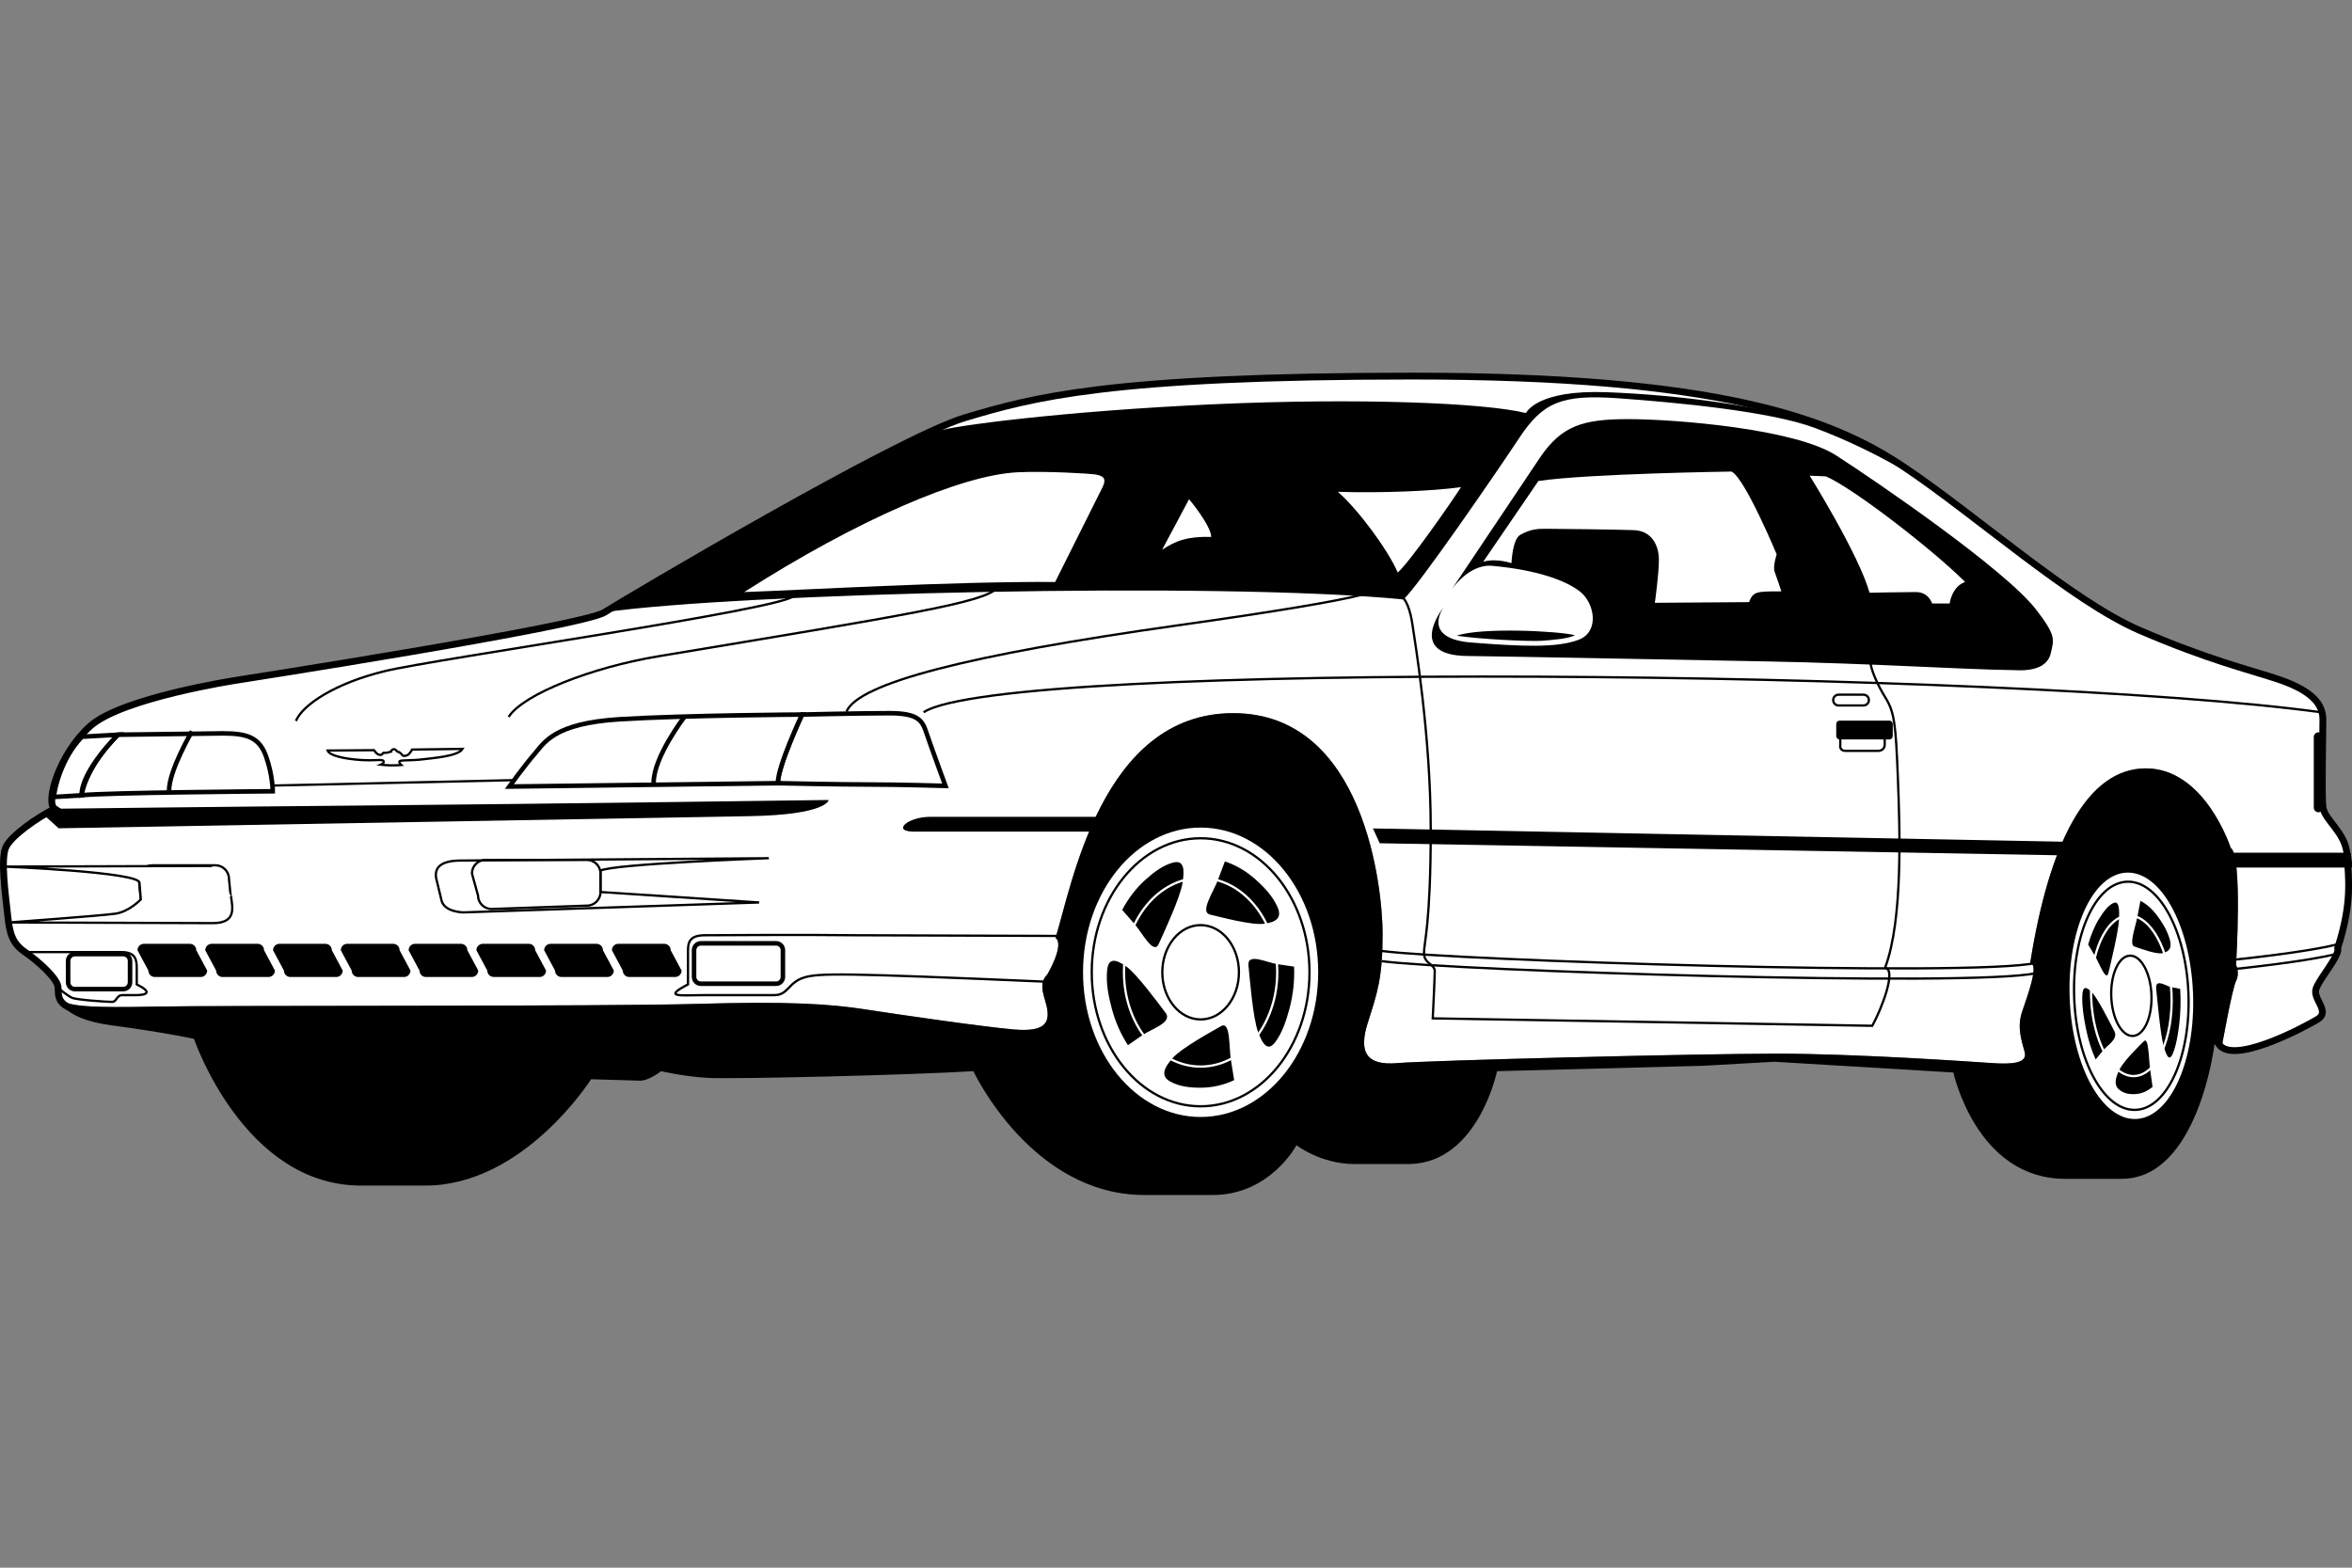 <?xml version="1.0" encoding="UTF-8" standalone="no"?>
<!-- Created with Inkscape (http://www.inkscape.org/) -->
<svg id="svg2" xmlns:rdf="http://www.w3.org/1999/02/22-rdf-syntax-ns#" xmlns="http://www.w3.org/2000/svg" height="45" width="67.5" version="1.1" xmlns:cc="http://creativecommons.org/ns#" xmlns:dc="http://purl.org/dc/elements/1.1/">
 <rect width="100%" height="100%" fill="#808080" stroke="none"/>
 <g id="g81658">
  <rect id="rect2990" opacity="0" height="44.803" width="67.204" y=".197" x="-.001"/>
  <g id="g81253" transform="matrix(0.75 0 0 0.75 -3.375 2.25)">
   <path id="path95369" fill="#fff" d="m89.512 37.08c0.717 0.548 3.192-0.781 3.666-1.065 0.515-0.309-0.206-0.773-0.051-1.185 0.155-0.412 0.927-1.288 0.824-1.545 0.567-1.751 0.412-2.678 0.361-3.554-0.052-0.876-0.876-1.339-0.927-1.854-0.052-0.515 0-2.627 0-3.348 0-0.721-0.67-1.185-1.751-1.545-1.084-0.361-2.63-0.722-5.256-1.855s-6.284-4.43-9.066-6.284c-2.781-1.854-7.107-3.451-18.748-3.451s-14.577 0.824-17.153 1.597c-2.575 0.773-12.929 6.902-13.779 7.443-0.85 0.541-14.088 2.601-14.088 2.601s-4.378 0.669-5.589 1.751-1.726 2.936-1.365 3.168c-0.67 0.335-1.623 1.004-1.854 1.442-0.232 0.438-0.026 1.854 0.052 2.601 0.077 0.747 0.18 1.107 0.67 1.442 0.489 0.335 1.236 1.004 1.262 1.339 0.01 0.125 0.001 0.256 0.038 0.383l0.014 0.055c0.091 0.109 0.265 0.186 0.563 0.238 0.547 0.095 1.512 0.105 3.146 0.071 2.423-0.049 17.256 0 20.707-0.103 3.451-0.103 5.048 0 6.387 0.206 1.339 0.206 4.533 0.67 5.717 0.773 1.185 0.103 1.339-0.258 1.288-0.721-0.051-0.464-0.412-0.979 0-1.391 0 0 0.67-1.133 0.309-1.391 0.618-1.957 1.751-8.602 6.799-8.602s5.718 6.748 5.718 8.448-0.206 2.266-0.567 3.4c-0.361 1.133-0.052 1.648 1.133 1.545s11.487-0.361 14.526-0.361c3.039 0 7.469 0.309 8.242 0.361 0.773 0.051 1.339 0 1.236-0.412s-0.309-0.927-0.103-1.545c0.206-0.618 0.67-1.854 0.309-1.854 0.721-4.584 2.163-7.469 4.43-7.469s3.245 3.039 3.245 3.039c0.464 0.309 0.206 4.481 0.206 4.481s0.155 0.309 0 0.618c-0.131 0.262-0.447 1.969-0.54 2.482l-0.009 0.051z"/>
   <path id="path95371" d="m44.58 34.288c-0.412 0.412-0.051 0.927 0 1.391 0.052 0.464-0.103 0.824-1.288 0.721s-4.378-0.567-5.717-0.773c-1.339-0.206-2.936-0.309-6.387-0.206s-18.284 0.054-20.707 0.103c-2.524 0.052-3.451 0-3.709-0.309 0 0 0.052 0.773 2.009 1.03 1.957 0.257 3.142 0.515 3.142 0.515s1.906 5.615 6.387 5.615h2.472c3.76 0 6.336-4.069 6.336-4.069l1.803 0.052c0.361 0.051 0.876-0.361 0.876-0.361s0.876 0.206 1.803 0.258c0.927 0.051 7.572-0.103 10.147-0.258 0 0 2.215 4.739 6.542 4.739h2.524c2.266 0.052 3.297-1.906 3.297-1.906s0.927 0.721 2.215 0.721h2.112c2.627-0.051 3.348-3.554 3.348-3.554l7.881-0.206 2.73-0.155 6.851 0.412s0.876 4.069 4.275 4.069h2.163c2.936 0 3.554-5.151 3.554-5.151l0.258 0.206s0.412-2.318 0.567-2.627c0.155-0.309 0-0.618 0-0.618s0.258-4.172-0.206-4.481c0 0-0.979-3.039-3.245-3.039s-3.709 2.884-4.43 7.469c0.361 0-0.103 1.236-0.309 1.854-0.206 0.618 0 1.133 0.103 1.545 0.103 0.412-0.464 0.464-1.236 0.412-0.773-0.052-5.202-0.361-8.242-0.361-3.039 0-13.341 0.258-14.526 0.361-1.185 0.103-1.494-0.412-1.133-1.545 0.361-1.133 0.567-1.7 0.567-3.4s-0.67-8.448-5.718-8.448c-5.048 0-6.181 6.645-6.799 8.602 0.36 0.258-0.31 1.391-0.31 1.391z"/>
   <path id="path95373" d="m46.846 28.262h-6.748c-0.876 0-1.494 0.567-0.618 0.567h7.16l0.206-0.567z"/>
   <polygon id="polygon95375" points="303.42 103.51 454.07 106.18 455.4 103.21 301.93 100.25" transform="matrix(.174 0 0 .174 4.5 11.263)"/>
   <polygon id="polygon95377" points="516.94 105.59 517.39 108.85 491.73 108.85 490.84 105.59" transform="matrix(.174 0 0 .174 4.5 11.263)"/>
   <path id="path95379" d="m59.749 20.227s-0.901 1.211 1.056 1.365c1.957 0.155 3.271 0.206 4.095-0.103 0.824-0.309 0.618-1.417 0.052-1.854-0.567-0.438-1.674-0.824-3.348-0.979-0.911-0.084-1.571 0.927-1.571 0.927l3.398-5.074c0.824-1.21 1.623-1.468 3.374-1.468 1.751 0 6.361 0.361 7.958 1.391 1.597 1.03 6.461 4.365 7.649 5.898 0.798 1.03 0.67 1.159 0.567 1.648-0.103 0.489-0.567 0.721-1.416 0.67-2.035-0.026-5.383-0.258-9.529-0.335s-9.787-0.189-11.384-0.206c-2.395-0.026-0.901-1.88-0.901-1.88z"/>
   <path id="path95381" d="m58.204 19.944c0.567-0.515 3.528-4.816 4.43-6.181 0.901-1.365 1.623-1.674 3.786-1.52 2.163 0.155 5.795 0.49 7.52 1.133 2.627 0.979 5.099 2.55 6.851 3.966 0 0-4.353-3.374-6.593-4.095-2.24-0.721-5.511-1.133-8.215-1.236-2.704-0.103-3.09 0.798-3.09 0.798-1.546-0.386-6.336-0.592-12.002-0.335-5.666 0.258-10.017 0.829-10.508 1.03-2.009 0.824-10.456 5.331-12.749 6.928 5.022-0.721 23.488-1.184 30.57-0.489z"/>
   <g id="g81050" stroke="#000">
    <path id="path95383" stroke-width=".087" fill="#fff" d="m26.957 31.662c0.288 0 0.521-0.233 0.521-0.521v-0.709c0-0.288-0.233-0.521-0.521-0.521h-3.877c-0.288 0-0.521 0.233-0.521 0.521l0.232 0.838c0 0.288 0.233 0.521 0.521 0.521l3.646-0.13z"/>
    <path id="path95385" stroke-width=".087" fill="#fff" d="m12.818 31.945c0.288 0 0.521-0.233 0.521-0.521l-0.077-0.786c0-0.288-0.233-0.521-0.521-0.521h-2.409c-0.288 0-0.521 0.233-0.521 0.521l0.077 0.786c0 0.288 0.233 0.521 0.521 0.521h2.409z"/>
    <path id="path95387" stroke-width=".261" fill="none" d="m7.622 35.706c-0.979-0.206-0.876-0.593-0.901-0.927-0.026-0.336-0.773-1.004-1.262-1.339-0.489-0.336-0.592-0.695-0.669-1.442s-0.283-2.164-0.052-2.602c0.232-0.438 1.185-1.107 1.854-1.442-0.36-0.232 0.155-2.086 1.365-3.168s5.589-1.751 5.589-1.751 13.238-2.06 14.088-2.601c0.85-0.541 11.203-6.67 13.779-7.443 2.576-0.773 5.511-1.597 17.153-1.597 11.641 0 15.968 1.597 18.749 3.451 2.781 1.854 6.439 5.151 9.066 6.284s4.172 1.494 5.254 1.854c1.082 0.361 1.751 0.824 1.751 1.545 0 0.721-0.052 2.833 0 3.348 0.051 0.515 0.876 0.979 0.927 1.854 0.051 0.876 0.206 1.803-0.361 3.554 0.103 0.258-0.67 1.133-0.824 1.545-0.155 0.412 0.567 0.876 0.051 1.185-0.515 0.309-3.4 1.854-3.812 0.876"/>
   </g>
   <path id="path95391" d="m76.797 25.301c0.072 0 0.13-0.058 0.13-0.13v-0.461c0-0.072-0.058-0.13-0.13-0.13h-1.903c-0.072 0-0.13 0.058-0.13 0.13v0.461c0 0.072 0.058 0.13 0.13 0.13h1.903z"/>
   <path id="path95393" d="m75.845 24.94"/>
   <path id="path95395" d="m74.919 25.12v0.386s-0.052 0.232 0.206 0.232h1.236c0.258 0 0.258-0.232 0.258-0.232v-0.386" stroke="#000" stroke-width=".087" fill="none"/>
   <g id="g81058" stroke-width=".174" stroke="#000" fill="#fff">
    <path id="path95399" d="m34.197 34.65c0.144 0 0.261-0.117 0.261-0.261v-1.024c0-0.144-0.117-0.261-0.261-0.261h-2.878c-0.144 0-0.261 0.117-0.261 0.261v1.024c0 0.144 0.117 0.261 0.261 0.261h2.878z"/>
    <path id="path95401" d="m32.759 33.877"/>
    <path id="path95405" d="m9.215 34.856c0.144 0 0.261-0.117 0.261-0.261v-0.818c0-0.144-0.117-0.261-0.261-0.261h-1.848c-0.144 0-0.261 0.117-0.261 0.261v0.818c0 0.144 0.117 0.261 0.261 0.261h1.848z"/>
    <path id="path95407" d="m8.291 34.186"/>
    <path id="path95409" d="m7.622 27.438c0.206-1.185 1.391-2.318 1.391-2.318l4.018-0.051c0.927 0 1.391 0.155 1.648 0.876 0.258 0.721 0.258 1.339 0.258 1.339s-6.542 0.051-7.314 0.154z"/>
    <path id="path95411" d="m7.622 27.438c0-0.953 1.391-2.318 1.391-2.318l-1.378 0.077c-0.798 0.824-1.069 2.048-1.069 2.305l1.056-0.064z"/>
    <path id="path95413" d="m35.192 24.348s-0.927 1.983-0.927 2.627c0 0 2.344 0.051 3.503 0.051 1.159 0 2.91 0.052 2.91 0.052s-0.567-1.545-0.721-2.009c-0.155-0.464-0.283-0.773-1.416-0.773s-3.348 0.052-3.348 0.052z"/>
    <path id="path95415" d="m35.192 24.348s-0.927 1.957-0.927 2.627l-10.276 0.129s0.618-0.85 0.979-1.262c0.361-0.412 0.721-1.159 3.245-1.314 2.524-0.155 6.979-0.18 6.979-0.18z"/>
   </g>
   <path id="path95419" d="m30.334 34.393c0.137 0 0.247-0.111 0.247-0.247l-0.416-0.777c0-0.137-0.111-0.247-0.247-0.247h-1.756c-0.137 0-0.247 0.111-0.247 0.247l0.416 0.777c0 0.137 0.111 0.247 0.247 0.247h1.756z"/>
   <path id="path95423" d="m27.741 34.393c0.137 0 0.247-0.111 0.247-0.247l-0.416-0.777c0-0.137-0.111-0.247-0.247-0.247h-1.756c-0.137 0-0.247 0.111-0.247 0.247l0.416 0.777c0 0.137 0.111 0.247 0.247 0.247h1.756z"/>
   <path id="path95427" d="m25.148 34.393c0.137 0 0.247-0.111 0.247-0.247l-0.416-0.777c0-0.137-0.111-0.247-0.247-0.247h-1.756c-0.137 0-0.247 0.111-0.247 0.247l0.416 0.775c0 0.137 0.111 0.247 0.247 0.247h1.756z"/>
   <path id="path95431" d="m22.553 34.393c0.137 0 0.247-0.111 0.247-0.247l-0.416-0.777c0-0.137-0.111-0.247-0.247-0.247h-1.754c-0.137 0-0.247 0.111-0.247 0.247l0.416 0.777c0 0.137 0.111 0.247 0.247 0.247h1.756z"/>
   <path id="path95435" d="m19.96 34.393c0.137 0 0.247-0.111 0.247-0.247l-0.416-0.777c0-0.137-0.111-0.247-0.247-0.247h-1.756c-0.137 0-0.247 0.111-0.247 0.247l0.416 0.777c0 0.137 0.111 0.247 0.247 0.247h1.756z"/>
   <path id="path95439" d="m17.367 34.393c0.137 0 0.247-0.111 0.247-0.247l-0.416-0.777c0-0.137-0.111-0.247-0.247-0.247h-1.756c-0.137 0-0.247 0.111-0.247 0.247l0.416 0.777c0 0.137 0.111 0.247 0.247 0.247h1.756z"/>
   <path id="path95443" d="m14.773 34.393c0.137 0 0.247-0.111 0.247-0.247l-0.416-0.777c0-0.137-0.111-0.247-0.247-0.247h-1.756c-0.137 0-0.247 0.111-0.247 0.247l0.416 0.777c0 0.137 0.111 0.247 0.247 0.247h1.756z"/>
   <path id="path95447" d="m12.18 34.393c0.137 0 0.247-0.111 0.247-0.247l-0.416-0.777c0-0.137-0.111-0.247-0.247-0.247h-1.756c-0.137 0-0.247 0.111-0.247 0.247l0.416 0.777c0 0.137 0.111 0.247 0.247 0.247h1.756z"/>
   <g id="g81076" fill="#fff">
    <path id="path95449" d="m32.977 19.66c2.241-0.077 7.907-0.412 11.899-0.386 0 0 1.623-3.245 1.803-3.606 0.18-0.361 0.051-0.464-0.309-0.515-0.153-0.022-1.803-0.132-2.936-0.077-2.138 0.103-6.104 1.803-10.456 4.584z"/>
    <path id="path95451" d="m50 16.106-1.03 1.932c0.515-0.335 0.953-0.515 1.88-0.489-0.026-0.464-0.85-1.442-0.85-1.442z"/>
    <path id="path95453" d="m57.985 18.914c0.464-0.412 2.06-2.704 2.421-3.271-1.082 0.155-3.091 0.232-4.713 0.18 0.773 0.67 1.932 2.24 2.292 3.091z"/>
    <path id="path95455" d="m61.255 18.501c0.412-0.129 0.927 0 1.082 0.051 0 0 0.035-0.913 0.335-1.082 0.412-0.232 0.695-0.232 0.979-0.232 0.283 0 2.704 0.026 3.374 0.052 0.67 0.026 0.953 0.567 0.953 1.133 0 0.567-0.155 1.648-0.155 1.648l3.606-0.026c0.155-0.412 0.283-0.412 1.236-0.412 0 0-0.18-0.541-0.257-0.747-0.077-0.206 0.077-0.67 0.077-0.67s-1.21-2.91-1.726-3.168c0 0-5.486 0.077-7.392 0.361l-2.112 3.091z"/>
    <path id="path95457" d="m73.747 15.205s1.88 3.013 2.292 4.481c0 0 1.288-0.026 1.777-0.026 0.489 0 0.618 0.438 0.618 0.438h0.67s0.077-0.644 0.592-0.824c-1.236-1.236-4.301-3.606-5.331-4.043l-0.618-0.025z"/>
   </g>
   <path id="path95461" d="m50.442 34.212" stroke="#fff" stroke-dasharray="0.174, 0.174" stroke-width=".087"/>
   <ellipse id="ellipse95465" rx="4.499" ry="5.538" cy="34.212" cx="50.442" fill="#fff"/>
   <path id="path95467" fill="#fff" d="m50.442 34.212"/>
   <path id="path95469" d="m50.442 34.212"/>
   <g id="g81087" stroke-width=".087" stroke="#000" fill="none">
    <ellipse id="ellipse95473" cy="34.212" cx="50.442" rx="4.166" ry="5.129"/>
    <path id="path95475" d="m50.442 34.212"/>
    <ellipse id="ellipse95479" cy="34.212" cx="50.442" rx="1.466" ry="1.805"/>
    <path id="path95481" d="m50.442 34.212"/>
   </g>
   <path id="path95483" d="m51.727 38.339c-0.399 0.188-0.832 0.291-1.285 0.291-0.407 0-0.813-0.041-1.164-0.237-0.372-0.208-0.246-0.517 0.098-0.903 0.345-0.386 1.478-1.004 1.847-1.216 0.369-0.212 0.299 0.809 0.378 1.293l0.125 0.772z"/>
   <path id="path95485" d="m51.369 29.969c0.413 0.136 0.812 0.366 1.179 0.694 0.329 0.295 0.638 0.621 0.828 1.034 0.201 0.438-0.047 0.597-0.51 0.659s-1.665-0.257-2.065-0.353 0.134-0.871 0.302-1.32l0.267-0.715z"/>
   <path id="path95487" d="m47.44 31.827c0.233-0.441 0.534-0.838 0.9-1.165 0.329-0.295 0.677-0.555 1.055-0.65 0.4-0.101 0.446 0.24 0.351 0.801-0.095 0.562-0.708 1.875-0.906 2.313-0.197 0.439-0.636-0.431-0.931-0.766-0.467-0.533-0.467-0.533-0.467-0.533z"/>
   <path id="path95489" d="m54.018 33.995c0.022 0.525-0.032 1.064-0.172 1.594-0.126 0.477-0.283 0.939-0.543 1.289-0.276 0.371-0.476 0.129-0.667-0.394-0.192-0.523-0.314-2.036-0.364-2.534-0.05-0.498 0.722-0.103 1.111-0.047 0.635 0.092 0.635 0.092 0.635 0.092z"/>
   <path id="path95491" d="m47.661 37c-0.269-0.409-0.482-0.884-0.622-1.414-0.126-0.477-0.22-0.964-0.176-1.436 0.046-0.5 0.323-0.448 0.728-0.164 0.405 0.284 1.234 1.413 1.512 1.78 0.278 0.367-0.534 0.608-0.884 0.85l-0.557 0.385z"/>
   <g id="g81098" stroke-width=".087" stroke="#fff">
    <ellipse id="ellipse95495" rx="2.932" ry="3.609" cy="34.212" cx="50.442" fill="none"/>
    <path id="path95497" fill="none" d="m50.442 34.212"/>
    <path id="path95501" stroke-dasharray="0.174, 0.174" d="m86.056 35.112"/>
   </g>
   <path id="path95505" fill="#fff" d="m86.24 39.827c1.303-0.057 2.277-2.213 2.176-4.817-0.101-2.603-1.24-4.668-2.543-4.612-1.303 0.057-2.277 2.213-2.176 4.817 0.101 2.604 1.24 4.668 2.543 4.612z"/>
   <path id="path95507" fill="#fff" d="m86.056 35.112"/>
   <path id="path95509" d="m86.056 35.112"/>
   <g id="g81106" stroke-width=".087" stroke="#000" fill="none">
    <path id="path95513" d="m86.226 39.478c1.207-0.052 2.109-2.05 2.015-4.461-0.094-2.411-1.149-4.323-2.356-4.271-1.207 0.052-2.109 2.05-2.015 4.461 0.094 2.411 1.148 4.323 2.355 4.271z"/>
    <path id="path95515" d="m86.056 35.112"/>
    <path id="path95519" d="m86.117 36.649c0.425-0.018 0.742-0.721 0.709-1.57-0.033-0.848-0.404-1.521-0.829-1.503-0.425 0.018-0.742 0.721-0.709 1.57 0.033 0.848 0.404 1.521 0.829 1.503z"/>
    <path id="path95521" d="m86.056 35.112"/>
   </g>
   <path id="path95523" d="m86.867 38.598c-0.203 0.169-0.427 0.267-0.664 0.277-0.214 0.009-0.428-0.016-0.618-0.176-0.202-0.169-0.146-0.434 0.022-0.771 0.168-0.336 0.742-0.889 0.929-1.077 0.187-0.189 0.184 0.682 0.241 1.093l0.091 0.654z"/>
   <path id="path95525" d="m86.403 31.48c0.221 0.107 0.438 0.293 0.641 0.564 0.183 0.243 0.355 0.514 0.469 0.861 0.12 0.368-0.005 0.509-0.246 0.573-0.241 0.064-0.882-0.181-1.095-0.253-0.213-0.072 0.042-0.745 0.115-1.131l0.116-0.615z"/>
   <path id="path95527" d="m84.404 33.151c0.108-0.381 0.252-0.725 0.434-1.013 0.163-0.258 0.337-0.488 0.532-0.577 0.207-0.095 0.242 0.194 0.211 0.674s-0.309 1.612-0.398 1.99c-0.089 0.378-0.348-0.352-0.514-0.63l-0.264-0.443z"/>
   <path id="path95529" d="m87.925 34.846c0.029 0.447 0.018 0.907-0.037 1.361-0.05 0.409-0.117 0.806-0.242 1.11-0.132 0.322-0.245 0.121-0.363-0.32-0.118-0.441-0.232-1.726-0.275-2.149-0.043-0.423 0.376-0.105 0.581-0.065l0.336 0.063z"/>
   <path id="path95531" d="m84.691 37.55c-0.155-0.342-0.282-0.742-0.373-1.19-0.082-0.403-0.147-0.816-0.14-1.218 0.007-0.426 0.155-0.389 0.376-0.156 0.222 0.233 0.694 1.175 0.852 1.48 0.158 0.306-0.26 0.529-0.436 0.743-0.28 0.341-0.28 0.341-0.28 0.341z"/>
   <g id="g81117" stroke-width=".087" fill="none">
    <path id="path95535" d="m86.176 38.184c0.85-0.037 1.484-1.442 1.418-3.139-0.066-1.697-0.808-3.042-1.658-3.006-0.85 0.037-1.484 1.442-1.418 3.139 0.066 1.697 0.808 3.043 1.658 3.006z" stroke="#fff"/>
    <path id="path95537" d="m86.056 35.112" stroke="#fff"/>
    <g id="g81121" stroke="#000">
     <path id="path95541" d="m75.807 24c0.114 0 0.206-0.092 0.206-0.206 0-0.114-0.092-0.206-0.206-0.206h-0.953c-0.114 0-0.206 0.092-0.206 0.206s0.092 0.206 0.206 0.206h0.953z"/>
     <path id="path95543" d="m75.331 23.794"/>
     <path id="path95545" d="m76.064 22.249c0 0.335 0.258 0.927 0.592 1.468 0.335 0.541 0.386 1.03 0.464 2.988s0.206 5.511-0.489 7.34c0.464 0.051-0.155 1.623-0.489 2.215l-16.818-0.284s0.077-1.52 0.077-1.803c0-0.283-0.412-0.283-0.412-0.695s0.258-1.107 0.258-4.739-0.618-7.263-0.695-7.803c-0.077-0.541-0.232-1.056-0.515-1.159-0.283-0.103-0.077 0-0.077 0"/>
     <path id="path95547" d="m36.892 24.232c0.464-1.082 4.636-2.163 12.671-3.297 8.035-1.133 7.417-1.339 7.417-1.339"/>
     <path id="path95549" d="m23.963 24.438c0.566-0.876 3.194-1.897 5.718-2.318 9.581-1.597 12.516-2.06 12.98-2.627"/>
     <path id="path95551" d="m15.824 24.592c0.258-0.618 1.494-1.442 3.4-1.906 1.906-0.464 15.247-2.369 15.659-2.884"/>
     <line id="line95553" y1="27.065" x2="24.118" x1="14.949" y2="26.859"/>
     <path id="path95555" d="m19.469 25.751c-0.064 0.052-0.193 0.064-0.283 0.064s0 0.064-0.129 0.077c-0.129 0.013-0.245-0.18-0.245-0.18l-1.777 0.013c0.077 0.206 0.682 0.322 1.262 0.361 0.579 0.039 0.824-0.039 0.876 0.039s-0.103 0.142-0.103 0.142 0.219 0.026 0.425 0.026c0.206 0 0.361-0.013 0.361-0.013s-0.129-0.116-0.052-0.155c0.077-0.039 0.476-0.013 0.876-0.064 0.399-0.051 1.352-0.116 1.52-0.399l-1.931 0.026s-0.103 0.193-0.193 0.219c-0.09 0.026-0.116 0.039-0.155 0.013-0.039-0.026-0.103-0.129-0.18-0.142s-0.077-0.103-0.167-0.103-0.103 0.077-0.103 0.077z"/>
    </g>
   </g>
   <path id="path95557" d="m36.21 27.619s-0.052 0.567-3.039 0.618c-2.988 0.051-26.425 0.464-26.425 0.464l-0.515-0.464 0.36-0.284s6.387-0.077 12.362-0.129c5.975-0.052 17.256-0.206 17.256-0.206z"/>
   <path id="path95559" d="m30.697 24.425s-1.185 1.545-1.185 2.524" stroke="#000" stroke-width=".174" fill="#fff"/>
   <path id="path95561" d="m11.845 24.992s-0.876 1.494-0.876 2.266" stroke="#000" stroke-width=".174" fill="#fff"/>
   <g id="g81134" stroke-width=".087" stroke="#000" fill="none">
    <path id="path95563" d="m33.875 29.847-11.741 0.089c-0.67 0-1.095 0.206-0.914 0.798l0.18 0.747c0.129 0.438 0.839 0.439 0.839 0.439l11.308-0.38-6.069-0.4v-0.818c0.464-0.258 6.397-0.476 6.397-0.476z"/>
    <path id="path95565" d="m45.069 32.821-7.803-0.026c-1.854-0.026-5.795 0-5.795 0-0.695 0-0.644 0.386-0.644 0.747v1.133c-0.979 0.515-0.309 0.412 0.592 0.412h2.704c0.541 0 0.531-0.478 1.133-0.67 0.567-0.18 1.468-0.18 9.271 0.155"/>
    <path id="path95567" d="m5.458 33.439h3.683c0.541 0 0.592 0.283 0.592 0.618v0.618c0.618 0.309 0.386 0.412-0.051 0.412h-0.489c-0.258 0-0.206 0.258-0.412 0.258s-1.339-0.077-1.52-0.155c-0.18-0.077-0.515-0.361-0.515-0.361"/>
   </g>
   <path id="path95569" d="m13.339 31.301c0.052 0.412 0.232 1.03-0.695 1.03-0.927 0-7.804-0.026-7.804-0.026s3.528-0.257 4.069-0.335c0.541-0.077 0.979-0.547 0.979-0.547l-0.051-0.638c0-0.412-5.202-0.618-5.202-0.618l7.984-0.024" stroke="#000" stroke-width=".087" fill="#fff"/>
   <g id="g81140" stroke-width=".087" stroke="#000" fill="none">
    <path id="path95571" d="m57.377 33.396c2.67 0.362 22.6 1.003 25.044 0.456"/>
    <path id="path95573" d="m57.377 33.787c2.67 0.362 22.6 1.003 25.044 0.456"/>
    <path id="path95575" d="m90.073 33.722s2.833-0.293 3.876-0.586"/>
    <path id="path95577" d="m90.073 34.08s2.833-0.293 3.876-0.586"/>
   </g>
   <path id="path95581" d="m93.217 28.088c-0.099 0-0.179-0.08-0.179-0.179v-2.703c0-0.099 0.08-0.179 0.179-0.179 0.099 0 0.179 0.08 0.179 0.179v2.703c0 0.099-0.08 0.179-0.179 0.179z"/>
   <path id="path95583" d="m93.217 26.557"/>
   <path id="path95585" d="m39.842 24.261c3.061-2.019 41.723-1.613 53.474 0" stroke="#000" stroke-width=".087" fill="none"/>
   <path id="path95587" d="m60.243 21.33c0.814 0.13 2.784 0.228 3.24 0.195 0.456-0.033 1.026-0.081 1.286-0.212-0.619-0.163-3.582-0.309-4.527 0.016z"/>
  </g>
 </g>
</svg>
